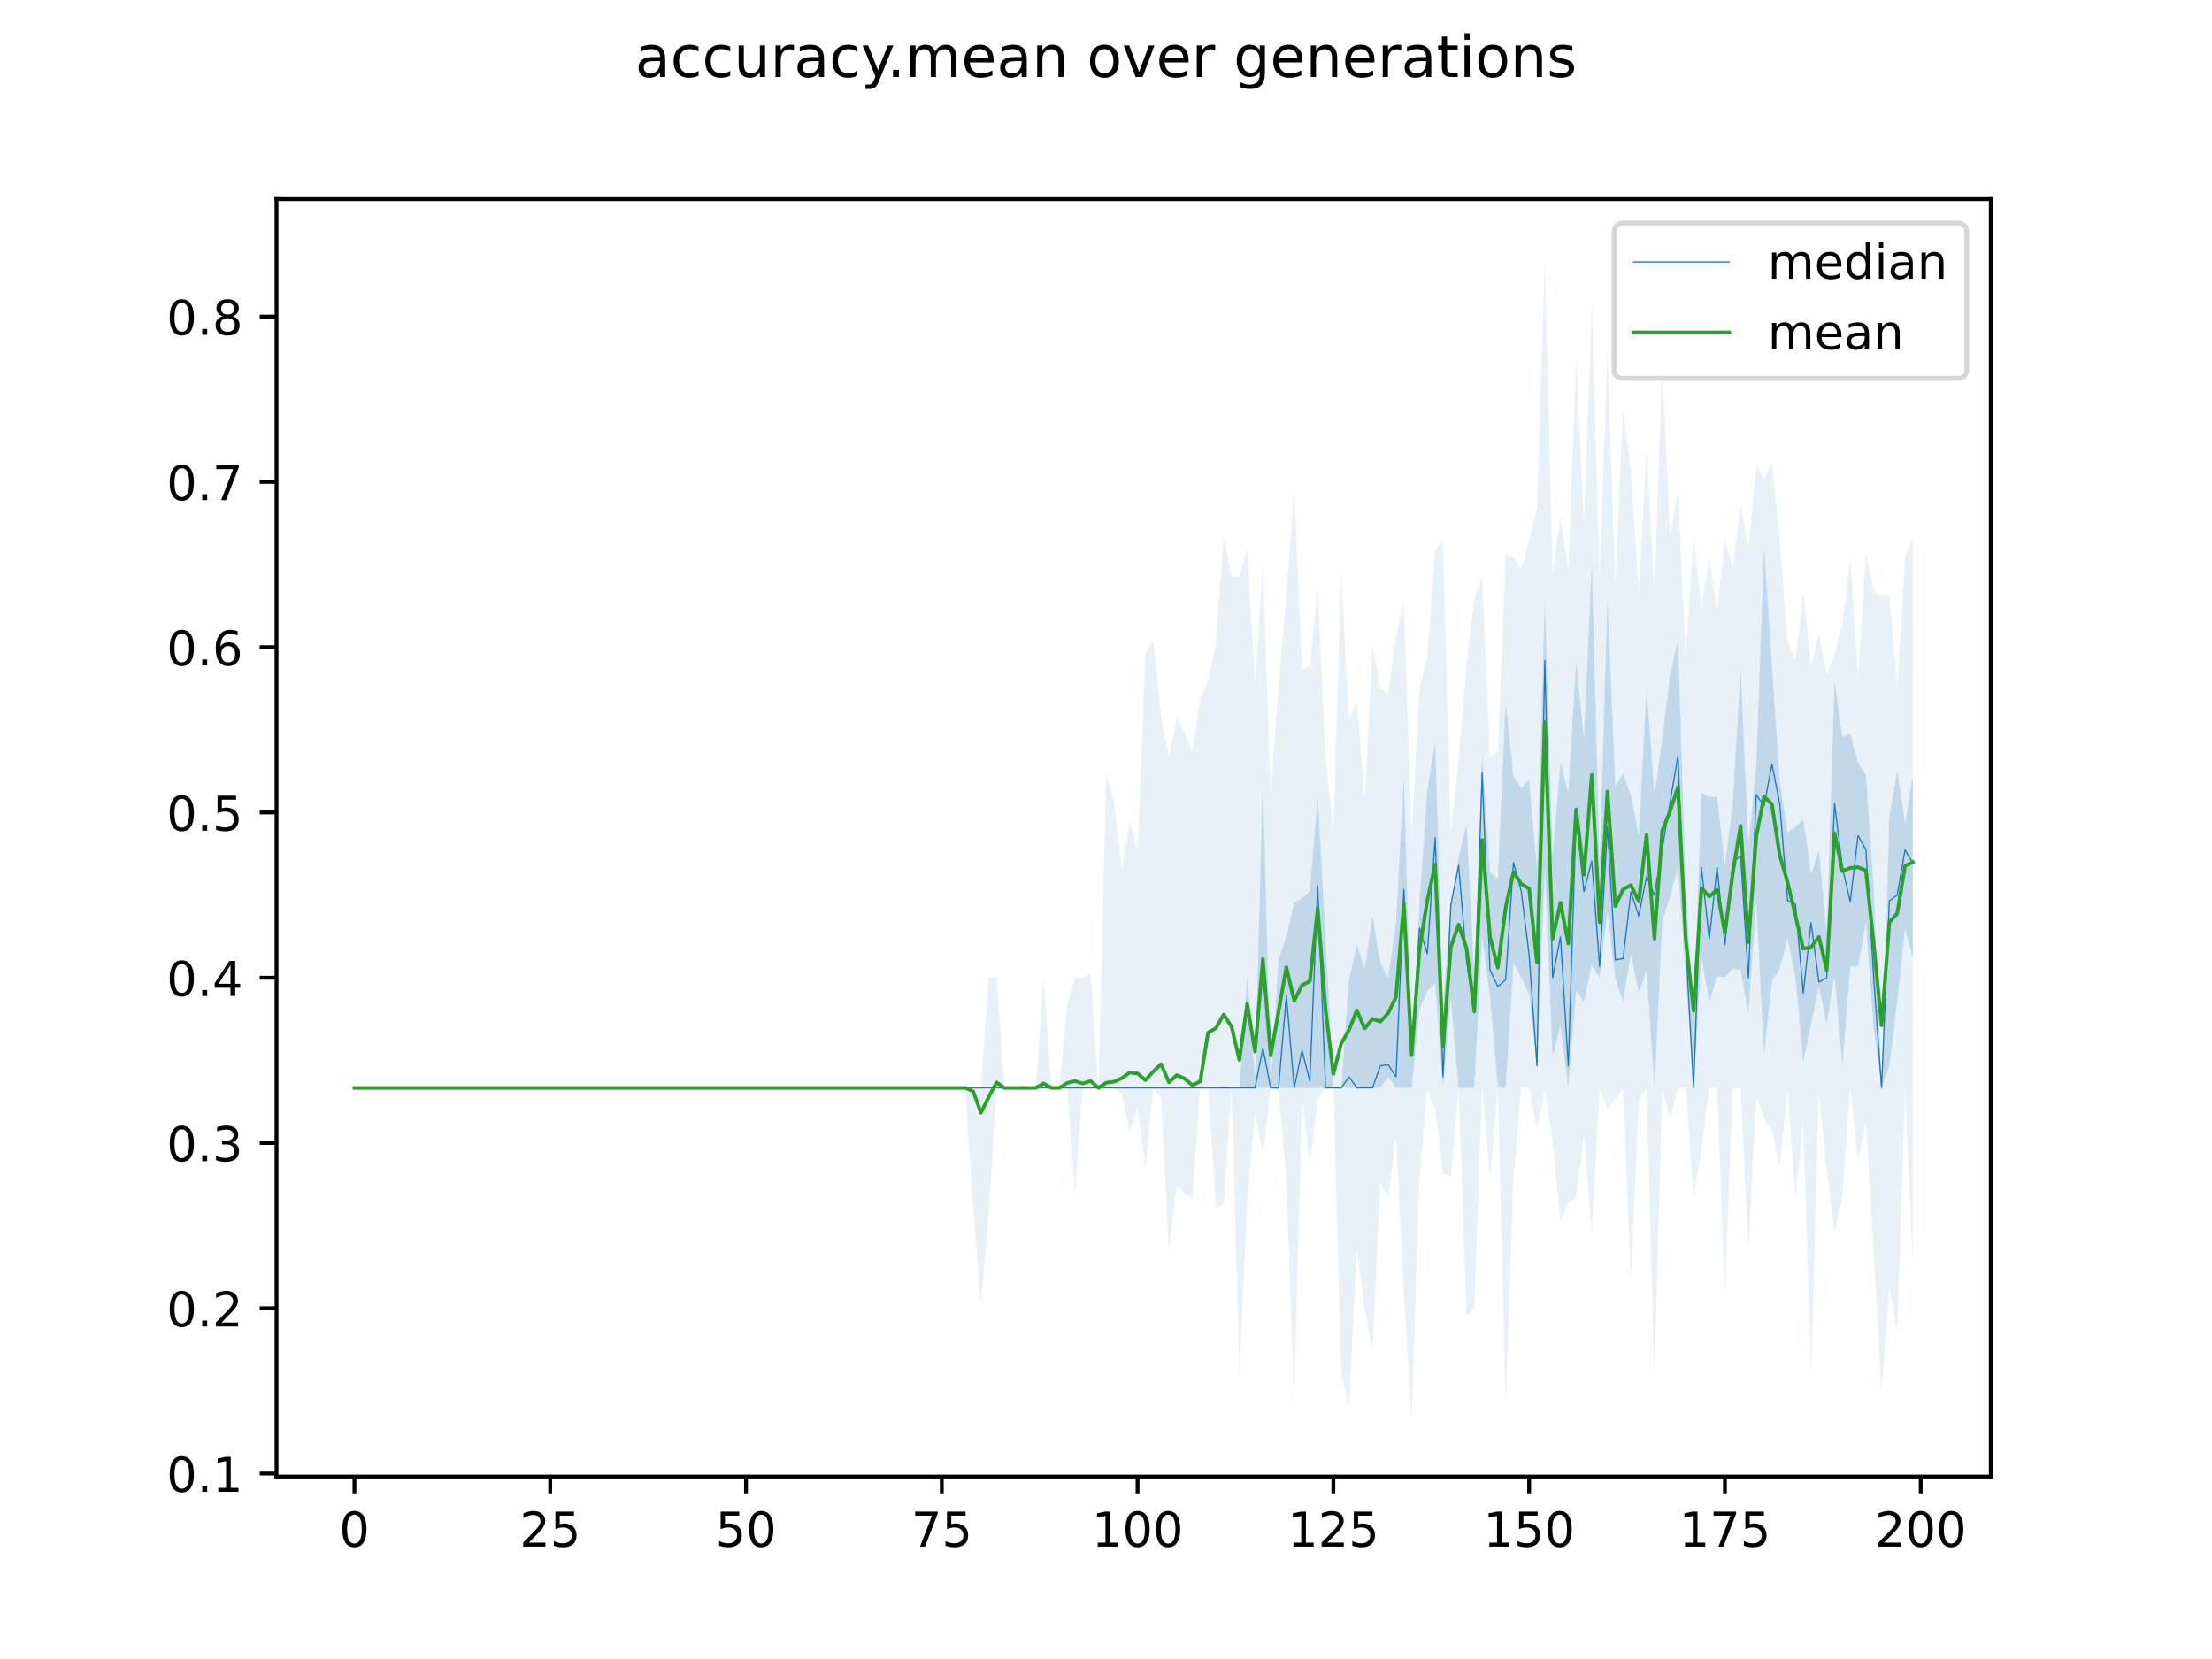 <?xml version="1.0" encoding="utf-8" standalone="no"?>
<!DOCTYPE svg PUBLIC "-//W3C//DTD SVG 1.1//EN"
  "http://www.w3.org/Graphics/SVG/1.1/DTD/svg11.dtd">
<!-- Created with matplotlib (https://matplotlib.org/) -->
<svg height="345.6pt" version="1.1" viewBox="0 0 460.8 345.6" width="460.8pt" xmlns="http://www.w3.org/2000/svg" xmlns:xlink="http://www.w3.org/1999/xlink">
 <defs>
  <style type="text/css">
*{stroke-linecap:butt;stroke-linejoin:round;}
  </style>
 </defs>
 <g id="figure_1">
  <g id="patch_1">
   <path d="M 0 345.6 
L 460.8 345.6 
L 460.8 0 
L 0 0 
z
" style="fill:#ffffff;"/>
  </g>
  <g id="axes_1">
   <g id="patch_2">
    <path d="M 57.6 307.584 
L 414.72 307.584 
L 414.72 41.472 
L 57.6 41.472 
z
" style="fill:#ffffff;"/>
   </g>
   <g id="PolyCollection_1">
    <path clip-path="url(#p4d3d64f08c)" d="M 73.833 226.63 
L 73.833 226.63 
L 75.464 226.63 
L 77.096 226.63 
L 78.727 226.63 
L 80.358 226.63 
L 81.99 226.63 
L 83.621 226.63 
L 85.253 226.63 
L 86.884 226.63 
L 88.516 226.63 
L 90.147 226.63 
L 91.778 226.63 
L 93.41 226.63 
L 95.041 226.63 
L 96.673 226.63 
L 98.304 226.63 
L 99.936 226.63 
L 101.567 226.63 
L 103.198 226.63 
L 104.83 226.63 
L 106.461 226.63 
L 108.093 226.63 
L 109.724 226.63 
L 111.356 226.63 
L 112.987 226.63 
L 114.618 226.63 
L 116.25 226.63 
L 117.881 226.63 
L 119.513 226.63 
L 121.144 226.63 
L 122.776 226.63 
L 124.407 226.63 
L 126.038 226.63 
L 127.67 226.63 
L 129.301 226.63 
L 130.933 226.63 
L 132.564 226.63 
L 134.196 226.63 
L 135.827 226.63 
L 137.458 226.63 
L 139.09 226.63 
L 140.721 226.63 
L 142.353 226.63 
L 143.984 226.63 
L 145.616 226.63 
L 147.247 226.63 
L 148.879 226.63 
L 150.51 226.63 
L 152.141 226.63 
L 153.773 226.63 
L 155.404 226.63 
L 157.036 226.63 
L 158.667 226.63 
L 160.299 226.63 
L 161.93 226.63 
L 163.561 226.63 
L 165.193 226.63 
L 166.824 226.63 
L 168.456 226.63 
L 170.087 226.63 
L 171.719 226.63 
L 173.35 226.63 
L 174.981 226.63 
L 176.613 226.63 
L 178.244 226.63 
L 179.876 226.63 
L 181.507 226.63 
L 183.139 226.63 
L 184.77 226.63 
L 186.401 226.63 
L 188.033 226.63 
L 189.664 226.63 
L 191.296 226.63 
L 192.927 226.63 
L 194.559 226.63 
L 196.19 226.63 
L 197.821 226.63 
L 199.453 226.63 
L 201.084 226.63 
L 202.716 226.63 
L 204.347 226.63 
L 205.979 226.63 
L 207.61 226.63 
L 209.241 226.63 
L 210.873 226.63 
L 212.504 226.63 
L 214.136 226.63 
L 215.767 226.63 
L 217.399 226.63 
L 219.03 226.63 
L 220.661 226.63 
L 222.293 226.63 
L 223.924 226.63 
L 225.556 226.63 
L 227.187 226.63 
L 228.819 226.63 
L 230.45 226.63 
L 232.081 226.63 
L 233.713 226.63 
L 235.344 226.63 
L 236.976 226.63 
L 238.607 226.63 
L 240.239 226.63 
L 241.87 226.63 
L 243.501 226.63 
L 245.133 226.63 
L 246.764 226.63 
L 248.396 226.63 
L 250.027 226.63 
L 251.659 226.63 
L 253.29 226.63 
L 254.921 226.63 
L 256.553 226.63 
L 258.184 226.63 
L 259.816 226.63 
L 261.447 226.63 
L 263.079 226.63 
L 264.71 226.63 
L 266.341 226.63 
L 267.973 226.63 
L 269.604 226.63 
L 271.236 226.63 
L 272.867 226.63 
L 274.499 226.63 
L 276.13 226.63 
L 277.761 226.63 
L 279.393 226.63 
L 281.024 226.63 
L 282.656 226.63 
L 284.287 226.63 
L 285.919 226.63 
L 287.55 226.63 
L 289.181 224.335 
L 290.813 226.63 
L 292.444 226.63 
L 294.076 226.63 
L 295.707 210.219 
L 297.339 206.432 
L 298.97 204.825 
L 300.601 226.63 
L 302.233 207.809 
L 303.864 226.63 
L 305.496 226.63 
L 307.127 226.63 
L 308.759 194.739 
L 310.39 207.809 
L 312.021 226.286 
L 313.653 226.63 
L 315.284 200.608 
L 316.916 203.678 
L 318.547 207.121 
L 320.179 222.04 
L 321.81 180.953 
L 323.441 220.204 
L 325.073 213.547 
L 326.704 226.63 
L 328.336 206.317 
L 329.967 208.727 
L 331.599 200.923 
L 333.23 203.678 
L 334.862 189.906 
L 336.493 203.678 
L 338.124 208.727 
L 339.756 198.535 
L 341.387 206.891 
L 343.019 202.301 
L 344.65 226.63 
L 346.282 191.972 
L 347.913 186.693 
L 349.544 180.725 
L 351.176 203.333 
L 352.807 226.63 
L 354.439 199.317 
L 356.07 208.727 
L 357.702 203.333 
L 359.333 203.678 
L 360.964 201.842 
L 362.596 202.002 
L 364.227 211.023 
L 365.859 187.726 
L 367.49 219.745 
L 369.122 204.252 
L 370.753 201.842 
L 372.384 195.415 
L 374.016 203.448 
L 375.647 221.122 
L 377.279 213.318 
L 378.91 205.514 
L 380.542 213.318 
L 382.173 203.219 
L 383.804 222.04 
L 385.436 201.382 
L 387.067 201.382 
L 388.699 192.201 
L 390.33 214.351 
L 391.962 226.63 
L 393.593 222.04 
L 395.224 208.727 
L 396.856 193.51 
L 398.487 199.639 
L 398.487 161.445 
L 398.487 161.445 
L 396.856 171.544 
L 395.224 160.527 
L 393.593 170.031 
L 391.962 226.63 
L 390.33 184.842 
L 388.699 161.33 
L 387.067 158.92 
L 385.436 152.963 
L 383.804 153.558 
L 382.173 141.821 
L 380.542 194.726 
L 378.91 177.215 
L 377.279 182.102 
L 375.647 170.626 
L 374.016 172.233 
L 372.384 173.38 
L 370.753 162.806 
L 369.122 138.492 
L 367.49 114.163 
L 365.859 159.705 
L 364.227 176.02 
L 362.596 139.296 
L 360.964 167.413 
L 359.333 180.266 
L 357.702 166.036 
L 356.07 166.036 
L 354.439 165.117 
L 352.807 212.055 
L 351.176 184.857 
L 349.544 133.443 
L 347.913 140.558 
L 346.282 154.1 
L 344.65 165.577 
L 343.019 143.083 
L 341.387 174.298 
L 339.756 165.691 
L 338.124 161.216 
L 336.493 163.855 
L 334.862 124.721 
L 333.23 180.701 
L 331.599 117.142 
L 329.967 154.1 
L 328.336 137.856 
L 326.704 165.347 
L 325.073 158.576 
L 323.441 178.489 
L 321.81 124.996 
L 320.179 181.069 
L 318.547 162.363 
L 316.916 164.199 
L 315.284 161.675 
L 313.653 146.182 
L 312.021 183.135 
L 310.39 181.643 
L 308.759 156.969 
L 307.127 203.678 
L 305.496 171.573 
L 303.864 178.687 
L 302.233 188.529 
L 300.601 209.76 
L 298.97 154.559 
L 297.339 164.658 
L 295.707 187.955 
L 294.076 219.745 
L 292.444 161.445 
L 290.813 192.261 
L 289.181 203.678 
L 287.55 200.565 
L 285.919 190.824 
L 284.287 201.727 
L 282.656 196.677 
L 281.024 204.137 
L 279.393 226.63 
L 277.761 226.63 
L 276.13 194.792 
L 274.499 165.921 
L 272.867 185.589 
L 271.236 187.152 
L 269.604 188.07 
L 267.973 195.151 
L 266.341 199.891 
L 264.71 226.63 
L 263.079 161.33 
L 261.447 224.679 
L 259.816 203.219 
L 258.184 226.63 
L 256.553 226.63 
L 254.921 226.171 
L 253.29 226.63 
L 251.659 226.63 
L 250.027 226.63 
L 248.396 226.63 
L 246.764 226.63 
L 245.133 226.63 
L 243.501 226.63 
L 241.87 226.63 
L 240.239 226.63 
L 238.607 226.63 
L 236.976 226.63 
L 235.344 226.63 
L 233.713 226.63 
L 232.081 226.63 
L 230.45 226.63 
L 228.819 226.63 
L 227.187 226.63 
L 225.556 226.63 
L 223.924 226.63 
L 222.293 226.63 
L 220.661 226.63 
L 219.03 226.63 
L 217.399 226.63 
L 215.767 226.63 
L 214.136 226.63 
L 212.504 226.63 
L 210.873 226.63 
L 209.241 226.63 
L 207.61 226.63 
L 205.979 226.63 
L 204.347 226.63 
L 202.716 226.63 
L 201.084 226.63 
L 199.453 226.63 
L 197.821 226.63 
L 196.19 226.63 
L 194.559 226.63 
L 192.927 226.63 
L 191.296 226.63 
L 189.664 226.63 
L 188.033 226.63 
L 186.401 226.63 
L 184.77 226.63 
L 183.139 226.63 
L 181.507 226.63 
L 179.876 226.63 
L 178.244 226.63 
L 176.613 226.63 
L 174.981 226.63 
L 173.35 226.63 
L 171.719 226.63 
L 170.087 226.63 
L 168.456 226.63 
L 166.824 226.63 
L 165.193 226.63 
L 163.561 226.63 
L 161.93 226.63 
L 160.299 226.63 
L 158.667 226.63 
L 157.036 226.63 
L 155.404 226.63 
L 153.773 226.63 
L 152.141 226.63 
L 150.51 226.63 
L 148.879 226.63 
L 147.247 226.63 
L 145.616 226.63 
L 143.984 226.63 
L 142.353 226.63 
L 140.721 226.63 
L 139.09 226.63 
L 137.458 226.63 
L 135.827 226.63 
L 134.196 226.63 
L 132.564 226.63 
L 130.933 226.63 
L 129.301 226.63 
L 127.67 226.63 
L 126.038 226.63 
L 124.407 226.63 
L 122.776 226.63 
L 121.144 226.63 
L 119.513 226.63 
L 117.881 226.63 
L 116.25 226.63 
L 114.618 226.63 
L 112.987 226.63 
L 111.356 226.63 
L 109.724 226.63 
L 108.093 226.63 
L 106.461 226.63 
L 104.83 226.63 
L 103.198 226.63 
L 101.567 226.63 
L 99.936 226.63 
L 98.304 226.63 
L 96.673 226.63 
L 95.041 226.63 
L 93.41 226.63 
L 91.778 226.63 
L 90.147 226.63 
L 88.516 226.63 
L 86.884 226.63 
L 85.253 226.63 
L 83.621 226.63 
L 81.99 226.63 
L 80.358 226.63 
L 78.727 226.63 
L 77.096 226.63 
L 75.464 226.63 
L 73.833 226.63 
z
" style="fill:#1f77b4;fill-opacity:0.2;"/>
   </g>
   <g id="PolyCollection_2">
    <path clip-path="url(#p4d3d64f08c)" d="M 73.833 226.63 
L 73.833 226.63 
L 75.464 226.63 
L 77.096 226.63 
L 78.727 226.63 
L 80.358 226.63 
L 81.99 226.63 
L 83.621 226.63 
L 85.253 226.63 
L 86.884 226.63 
L 88.516 226.63 
L 90.147 226.63 
L 91.778 226.63 
L 93.41 226.63 
L 95.041 226.63 
L 96.673 226.63 
L 98.304 226.63 
L 99.936 226.63 
L 101.567 226.63 
L 103.198 226.63 
L 104.83 226.63 
L 106.461 226.63 
L 108.093 226.63 
L 109.724 226.63 
L 111.356 226.63 
L 112.987 226.63 
L 114.618 226.63 
L 116.25 226.63 
L 117.881 226.63 
L 119.513 226.63 
L 121.144 226.63 
L 122.776 226.63 
L 124.407 226.63 
L 126.038 226.63 
L 127.67 226.63 
L 129.301 226.63 
L 130.933 226.63 
L 132.564 226.63 
L 134.196 226.63 
L 135.827 226.63 
L 137.458 226.63 
L 139.09 226.63 
L 140.721 226.63 
L 142.353 226.63 
L 143.984 226.63 
L 145.616 226.63 
L 147.247 226.63 
L 148.879 226.63 
L 150.51 226.63 
L 152.141 226.63 
L 153.773 226.63 
L 155.404 226.63 
L 157.036 226.63 
L 158.667 226.63 
L 160.299 226.63 
L 161.93 226.63 
L 163.561 226.63 
L 165.193 226.63 
L 166.824 226.63 
L 168.456 226.63 
L 170.087 226.63 
L 171.719 226.63 
L 173.35 226.63 
L 174.981 226.63 
L 176.613 226.63 
L 178.244 226.63 
L 179.876 226.63 
L 181.507 226.63 
L 183.139 226.63 
L 184.77 226.63 
L 186.401 226.63 
L 188.033 226.63 
L 189.664 226.63 
L 191.296 226.63 
L 192.927 226.63 
L 194.559 226.63 
L 196.19 226.63 
L 197.821 226.63 
L 199.453 226.63 
L 201.084 226.63 
L 202.716 252.062 
L 204.347 271.617 
L 205.979 252.713 
L 207.61 226.63 
L 209.241 226.63 
L 210.873 226.63 
L 212.504 226.63 
L 214.136 226.63 
L 215.767 226.63 
L 217.399 226.63 
L 219.03 226.63 
L 220.661 226.63 
L 222.293 226.63 
L 223.924 248.665 
L 225.556 226.63 
L 227.187 226.63 
L 228.819 226.63 
L 230.45 226.63 
L 232.081 226.63 
L 233.713 228.007 
L 235.344 235.811 
L 236.976 230.762 
L 238.607 243.156 
L 240.239 226.63 
L 241.87 228.926 
L 243.501 260.6 
L 245.133 246.829 
L 246.764 248.665 
L 248.396 249.583 
L 250.027 226.759 
L 251.659 226.63 
L 253.29 251.419 
L 254.921 250.96 
L 256.553 226.63 
L 258.184 286.766 
L 259.816 250.042 
L 261.447 231.68 
L 263.079 240.402 
L 264.71 226.63 
L 266.341 227.25 
L 267.973 245.451 
L 269.604 293.193 
L 271.236 228.985 
L 272.867 242.697 
L 274.499 228.962 
L 276.13 226.63 
L 277.761 226.63 
L 279.393 286.307 
L 281.024 293.193 
L 282.656 260.141 
L 284.287 272.535 
L 285.919 281.257 
L 287.55 246.37 
L 289.181 249.583 
L 290.813 236.729 
L 292.444 269.781 
L 294.076 295.488 
L 295.707 245.451 
L 297.339 226.63 
L 298.97 231.221 
L 300.601 244.533 
L 302.233 244.992 
L 303.864 226.63 
L 305.496 273.913 
L 307.127 272.535 
L 308.759 226.63 
L 310.39 245.91 
L 312.021 226.63 
L 313.653 292.275 
L 315.284 245.91 
L 316.916 226.63 
L 318.547 226.63 
L 320.179 235.352 
L 321.81 226.63 
L 323.441 237.648 
L 325.073 254.632 
L 326.704 250.501 
L 328.336 249.583 
L 329.967 236.27 
L 331.599 256.928 
L 333.23 226.63 
L 334.862 231.221 
L 336.493 228.926 
L 338.124 226.63 
L 339.756 266.568 
L 341.387 229.385 
L 343.019 226.63 
L 344.65 287.684 
L 346.282 226.63 
L 347.913 233.057 
L 349.544 226.63 
L 351.176 226.63 
L 352.807 249.583 
L 354.439 239.484 
L 356.07 226.63 
L 357.702 226.63 
L 359.333 269.781 
L 360.964 226.63 
L 362.596 226.63 
L 364.227 260.6 
L 365.859 228.467 
L 367.49 233.057 
L 369.122 235.352 
L 370.753 243.156 
L 372.384 226.63 
L 374.016 249.583 
L 375.647 233.975 
L 377.279 286.307 
L 378.91 227.548 
L 380.542 244.074 
L 382.173 256.928 
L 383.804 249.583 
L 385.436 226.63 
L 387.067 241.779 
L 388.699 233.516 
L 390.33 261.059 
L 391.962 289.979 
L 393.593 267.945 
L 395.224 277.585 
L 396.856 226.63 
L 398.487 263.813 
L 398.487 111.868 
L 398.487 111.868 
L 396.856 115.999 
L 395.224 143.013 
L 393.593 123.803 
L 391.962 124.262 
L 390.33 123.344 
L 388.699 115.081 
L 387.067 140.898 
L 385.436 116.458 
L 383.804 129.771 
L 382.173 136.197 
L 380.542 140.714 
L 378.91 132.066 
L 377.279 138.894 
L 375.647 123.344 
L 374.016 137.495 
L 372.384 133.727 
L 370.753 112.786 
L 369.122 96.26 
L 367.49 99.932 
L 365.859 96.719 
L 364.227 114.163 
L 362.596 104.982 
L 360.964 118.294 
L 359.333 112.327 
L 357.702 127.475 
L 356.07 115.999 
L 354.439 126.557 
L 352.807 111.868 
L 351.176 136.585 
L 349.544 102.227 
L 347.913 111.868 
L 346.282 75.602 
L 344.65 122.819 
L 343.019 93.505 
L 341.387 123.238 
L 339.756 97.889 
L 338.124 85.243 
L 336.493 121.967 
L 334.862 72.848 
L 333.23 120.371 
L 331.599 63.208 
L 329.967 109.113 
L 328.336 74.225 
L 326.704 118.799 
L 325.073 107.736 
L 323.441 119.54 
L 321.81 53.568 
L 320.179 105.9 
L 318.547 112.327 
L 316.916 118.622 
L 315.284 115.999 
L 313.653 115.54 
L 312.021 156.51 
L 310.39 157.773 
L 308.759 120.13 
L 307.127 124.721 
L 305.496 138.492 
L 303.864 157.773 
L 302.233 173.38 
L 300.601 112.786 
L 298.97 114.622 
L 297.339 136.656 
L 295.707 143.542 
L 294.076 173.839 
L 292.444 125.639 
L 290.813 132.525 
L 289.181 144.285 
L 287.55 143.565 
L 285.919 134.361 
L 284.287 166.495 
L 282.656 145.837 
L 281.024 149.969 
L 279.393 119.671 
L 277.761 173.059 
L 276.13 157.773 
L 274.499 121.967 
L 272.867 138.779 
L 271.236 139.391 
L 269.604 101.309 
L 267.973 124.262 
L 266.341 142.142 
L 264.71 166.036 
L 263.079 117.376 
L 261.447 142.624 
L 259.816 114.163 
L 258.184 120.13 
L 256.553 120.13 
L 254.921 111.868 
L 253.29 133.902 
L 251.659 142.027 
L 250.027 145.378 
L 248.396 156.855 
L 246.764 152.723 
L 245.133 149.51 
L 243.501 157.773 
L 241.87 149.051 
L 240.239 133.443 
L 238.607 136.197 
L 236.976 177.512 
L 235.344 171.085 
L 233.713 181.184 
L 232.081 166.954 
L 230.45 160.986 
L 228.819 226.63 
L 227.187 202.76 
L 225.556 203.678 
L 223.924 203.678 
L 222.293 209.645 
L 220.661 226.63 
L 219.03 226.63 
L 217.399 203.678 
L 215.767 226.63 
L 214.136 226.63 
L 212.504 226.171 
L 210.873 226.63 
L 209.241 226.63 
L 207.61 203.678 
L 205.979 203.678 
L 204.347 226.63 
L 202.716 226.63 
L 201.084 226.63 
L 199.453 226.63 
L 197.821 226.63 
L 196.19 226.63 
L 194.559 226.63 
L 192.927 226.63 
L 191.296 226.63 
L 189.664 226.63 
L 188.033 226.63 
L 186.401 226.63 
L 184.77 226.63 
L 183.139 226.63 
L 181.507 226.63 
L 179.876 226.63 
L 178.244 226.63 
L 176.613 226.63 
L 174.981 226.63 
L 173.35 226.63 
L 171.719 226.63 
L 170.087 226.63 
L 168.456 226.63 
L 166.824 226.63 
L 165.193 226.63 
L 163.561 226.63 
L 161.93 226.63 
L 160.299 226.63 
L 158.667 226.63 
L 157.036 226.63 
L 155.404 226.63 
L 153.773 226.63 
L 152.141 226.63 
L 150.51 226.63 
L 148.879 226.63 
L 147.247 226.63 
L 145.616 226.63 
L 143.984 226.63 
L 142.353 226.63 
L 140.721 226.63 
L 139.09 226.63 
L 137.458 226.63 
L 135.827 226.63 
L 134.196 226.63 
L 132.564 226.63 
L 130.933 226.63 
L 129.301 226.63 
L 127.67 226.63 
L 126.038 226.63 
L 124.407 226.63 
L 122.776 226.63 
L 121.144 226.63 
L 119.513 226.63 
L 117.881 226.63 
L 116.25 226.63 
L 114.618 226.63 
L 112.987 226.63 
L 111.356 226.63 
L 109.724 226.63 
L 108.093 226.63 
L 106.461 226.63 
L 104.83 226.63 
L 103.198 226.63 
L 101.567 226.63 
L 99.936 226.63 
L 98.304 226.63 
L 96.673 226.63 
L 95.041 226.63 
L 93.41 226.63 
L 91.778 226.63 
L 90.147 226.63 
L 88.516 226.63 
L 86.884 226.63 
L 85.253 226.63 
L 83.621 226.63 
L 81.99 226.63 
L 80.358 226.63 
L 78.727 226.63 
L 77.096 226.63 
L 75.464 226.63 
L 73.833 226.63 
z
" style="fill:#1f77b4;fill-opacity:0.1;"/>
   </g>
   <g id="matplotlib.axis_1">
    <g id="xtick_1">
     <g id="line2d_1">
      <defs>
       <path d="M 0 0 
L 0 3.5 
" id="mebfd944cd6" style="stroke:#000000;stroke-width:0.8;"/>
      </defs>
      <g>
       <use style="stroke:#000000;stroke-width:0.8;" x="73.833" xlink:href="#mebfd944cd6" y="307.584"/>
      </g>
     </g>
     <g id="text_1">
      <!-- 0 -->
      <defs>
       <path d="M 31.781 66.406 
Q 24.172 66.406 20.328 58.906 
Q 16.5 51.422 16.5 36.375 
Q 16.5 21.391 20.328 13.891 
Q 24.172 6.391 31.781 6.391 
Q 39.453 6.391 43.281 13.891 
Q 47.125 21.391 47.125 36.375 
Q 47.125 51.422 43.281 58.906 
Q 39.453 66.406 31.781 66.406 
z
M 31.781 74.219 
Q 44.047 74.219 50.516 64.516 
Q 56.984 54.828 56.984 36.375 
Q 56.984 17.969 50.516 8.266 
Q 44.047 -1.422 31.781 -1.422 
Q 19.531 -1.422 13.062 8.266 
Q 6.594 17.969 6.594 36.375 
Q 6.594 54.828 13.062 64.516 
Q 19.531 74.219 31.781 74.219 
z
" id="DejaVuSans-48"/>
      </defs>
      <g transform="translate(70.651 322.182)scale(0.1 -0.1)">
       <use xlink:href="#DejaVuSans-48"/>
      </g>
     </g>
    </g>
    <g id="xtick_2">
     <g id="line2d_2">
      <g>
       <use style="stroke:#000000;stroke-width:0.8;" x="114.618" xlink:href="#mebfd944cd6" y="307.584"/>
      </g>
     </g>
     <g id="text_2">
      <!-- 25 -->
      <defs>
       <path d="M 19.188 8.297 
L 53.609 8.297 
L 53.609 0 
L 7.328 0 
L 7.328 8.297 
Q 12.938 14.109 22.625 23.891 
Q 32.328 33.688 34.812 36.531 
Q 39.547 41.844 41.422 45.531 
Q 43.312 49.219 43.312 52.781 
Q 43.312 58.594 39.234 62.25 
Q 35.156 65.922 28.609 65.922 
Q 23.969 65.922 18.812 64.312 
Q 13.672 62.703 7.812 59.422 
L 7.812 69.391 
Q 13.766 71.781 18.938 73 
Q 24.125 74.219 28.422 74.219 
Q 39.75 74.219 46.484 68.547 
Q 53.219 62.891 53.219 53.422 
Q 53.219 48.922 51.531 44.891 
Q 49.859 40.875 45.406 35.406 
Q 44.188 33.984 37.641 27.219 
Q 31.109 20.453 19.188 8.297 
z
" id="DejaVuSans-50"/>
       <path d="M 10.797 72.906 
L 49.516 72.906 
L 49.516 64.594 
L 19.828 64.594 
L 19.828 46.734 
Q 21.969 47.469 24.109 47.828 
Q 26.266 48.188 28.422 48.188 
Q 40.625 48.188 47.75 41.5 
Q 54.891 34.812 54.891 23.391 
Q 54.891 11.625 47.562 5.094 
Q 40.234 -1.422 26.906 -1.422 
Q 22.312 -1.422 17.547 -0.641 
Q 12.797 0.141 7.719 1.703 
L 7.719 11.625 
Q 12.109 9.234 16.797 8.062 
Q 21.484 6.891 26.703 6.891 
Q 35.156 6.891 40.078 11.328 
Q 45.016 15.766 45.016 23.391 
Q 45.016 31 40.078 35.438 
Q 35.156 39.891 26.703 39.891 
Q 22.75 39.891 18.812 39.016 
Q 14.891 38.141 10.797 36.281 
z
" id="DejaVuSans-53"/>
      </defs>
      <g transform="translate(108.256 322.182)scale(0.1 -0.1)">
       <use xlink:href="#DejaVuSans-50"/>
       <use x="63.623" xlink:href="#DejaVuSans-53"/>
      </g>
     </g>
    </g>
    <g id="xtick_3">
     <g id="line2d_3">
      <g>
       <use style="stroke:#000000;stroke-width:0.8;" x="155.404" xlink:href="#mebfd944cd6" y="307.584"/>
      </g>
     </g>
     <g id="text_3">
      <!-- 50 -->
      <g transform="translate(149.042 322.182)scale(0.1 -0.1)">
       <use xlink:href="#DejaVuSans-53"/>
       <use x="63.623" xlink:href="#DejaVuSans-48"/>
      </g>
     </g>
    </g>
    <g id="xtick_4">
     <g id="line2d_4">
      <g>
       <use style="stroke:#000000;stroke-width:0.8;" x="196.19" xlink:href="#mebfd944cd6" y="307.584"/>
      </g>
     </g>
     <g id="text_4">
      <!-- 75 -->
      <defs>
       <path d="M 8.203 72.906 
L 55.078 72.906 
L 55.078 68.703 
L 28.609 0 
L 18.312 0 
L 43.219 64.594 
L 8.203 64.594 
z
" id="DejaVuSans-55"/>
      </defs>
      <g transform="translate(189.827 322.182)scale(0.1 -0.1)">
       <use xlink:href="#DejaVuSans-55"/>
       <use x="63.623" xlink:href="#DejaVuSans-53"/>
      </g>
     </g>
    </g>
    <g id="xtick_5">
     <g id="line2d_5">
      <g>
       <use style="stroke:#000000;stroke-width:0.8;" x="236.976" xlink:href="#mebfd944cd6" y="307.584"/>
      </g>
     </g>
     <g id="text_5">
      <!-- 100 -->
      <defs>
       <path d="M 12.406 8.297 
L 28.516 8.297 
L 28.516 63.922 
L 10.984 60.406 
L 10.984 69.391 
L 28.422 72.906 
L 38.281 72.906 
L 38.281 8.297 
L 54.391 8.297 
L 54.391 0 
L 12.406 0 
z
" id="DejaVuSans-49"/>
      </defs>
      <g transform="translate(227.432 322.182)scale(0.1 -0.1)">
       <use xlink:href="#DejaVuSans-49"/>
       <use x="63.623" xlink:href="#DejaVuSans-48"/>
       <use x="127.246" xlink:href="#DejaVuSans-48"/>
      </g>
     </g>
    </g>
    <g id="xtick_6">
     <g id="line2d_6">
      <g>
       <use style="stroke:#000000;stroke-width:0.8;" x="277.761" xlink:href="#mebfd944cd6" y="307.584"/>
      </g>
     </g>
     <g id="text_6">
      <!-- 125 -->
      <g transform="translate(268.218 322.182)scale(0.1 -0.1)">
       <use xlink:href="#DejaVuSans-49"/>
       <use x="63.623" xlink:href="#DejaVuSans-50"/>
       <use x="127.246" xlink:href="#DejaVuSans-53"/>
      </g>
     </g>
    </g>
    <g id="xtick_7">
     <g id="line2d_7">
      <g>
       <use style="stroke:#000000;stroke-width:0.8;" x="318.547" xlink:href="#mebfd944cd6" y="307.584"/>
      </g>
     </g>
     <g id="text_7">
      <!-- 150 -->
      <g transform="translate(309.003 322.182)scale(0.1 -0.1)">
       <use xlink:href="#DejaVuSans-49"/>
       <use x="63.623" xlink:href="#DejaVuSans-53"/>
       <use x="127.246" xlink:href="#DejaVuSans-48"/>
      </g>
     </g>
    </g>
    <g id="xtick_8">
     <g id="line2d_8">
      <g>
       <use style="stroke:#000000;stroke-width:0.8;" x="359.333" xlink:href="#mebfd944cd6" y="307.584"/>
      </g>
     </g>
     <g id="text_8">
      <!-- 175 -->
      <g transform="translate(349.789 322.182)scale(0.1 -0.1)">
       <use xlink:href="#DejaVuSans-49"/>
       <use x="63.623" xlink:href="#DejaVuSans-55"/>
       <use x="127.246" xlink:href="#DejaVuSans-53"/>
      </g>
     </g>
    </g>
    <g id="xtick_9">
     <g id="line2d_9">
      <g>
       <use style="stroke:#000000;stroke-width:0.8;" x="400.119" xlink:href="#mebfd944cd6" y="307.584"/>
      </g>
     </g>
     <g id="text_9">
      <!-- 200 -->
      <g transform="translate(390.575 322.182)scale(0.1 -0.1)">
       <use xlink:href="#DejaVuSans-50"/>
       <use x="63.623" xlink:href="#DejaVuSans-48"/>
       <use x="127.246" xlink:href="#DejaVuSans-48"/>
      </g>
     </g>
    </g>
   </g>
   <g id="matplotlib.axis_2">
    <g id="ytick_1">
     <g id="line2d_10">
      <defs>
       <path d="M 0 0 
L -3.5 0 
" id="m713ebb1c20" style="stroke:#000000;stroke-width:0.8;"/>
      </defs>
      <g>
       <use style="stroke:#000000;stroke-width:0.8;" x="57.6" xlink:href="#m713ebb1c20" y="306.964"/>
      </g>
     </g>
     <g id="text_10">
      <!-- 0.1 -->
      <defs>
       <path d="M 10.688 12.406 
L 21 12.406 
L 21 0 
L 10.688 0 
z
" id="DejaVuSans-46"/>
      </defs>
      <g transform="translate(34.697 310.764)scale(0.1 -0.1)">
       <use xlink:href="#DejaVuSans-48"/>
       <use x="63.623" xlink:href="#DejaVuSans-46"/>
       <use x="95.41" xlink:href="#DejaVuSans-49"/>
      </g>
     </g>
    </g>
    <g id="ytick_2">
     <g id="line2d_11">
      <g>
       <use style="stroke:#000000;stroke-width:0.8;" x="57.6" xlink:href="#m713ebb1c20" y="272.535"/>
      </g>
     </g>
     <g id="text_11">
      <!-- 0.2 -->
      <g transform="translate(34.697 276.335)scale(0.1 -0.1)">
       <use xlink:href="#DejaVuSans-48"/>
       <use x="63.623" xlink:href="#DejaVuSans-46"/>
       <use x="95.41" xlink:href="#DejaVuSans-50"/>
      </g>
     </g>
    </g>
    <g id="ytick_3">
     <g id="line2d_12">
      <g>
       <use style="stroke:#000000;stroke-width:0.8;" x="57.6" xlink:href="#m713ebb1c20" y="238.107"/>
      </g>
     </g>
     <g id="text_12">
      <!-- 0.3 -->
      <defs>
       <path d="M 40.578 39.312 
Q 47.656 37.797 51.625 33 
Q 55.609 28.219 55.609 21.188 
Q 55.609 10.406 48.188 4.484 
Q 40.766 -1.422 27.094 -1.422 
Q 22.516 -1.422 17.656 -0.516 
Q 12.797 0.391 7.625 2.203 
L 7.625 11.719 
Q 11.719 9.328 16.594 8.109 
Q 21.484 6.891 26.812 6.891 
Q 36.078 6.891 40.938 10.547 
Q 45.797 14.203 45.797 21.188 
Q 45.797 27.641 41.281 31.266 
Q 36.766 34.906 28.719 34.906 
L 20.219 34.906 
L 20.219 43.016 
L 29.109 43.016 
Q 36.375 43.016 40.234 45.922 
Q 44.094 48.828 44.094 54.297 
Q 44.094 59.906 40.109 62.906 
Q 36.141 65.922 28.719 65.922 
Q 24.656 65.922 20.016 65.031 
Q 15.375 64.156 9.812 62.312 
L 9.812 71.094 
Q 15.438 72.656 20.344 73.438 
Q 25.25 74.219 29.594 74.219 
Q 40.828 74.219 47.359 69.109 
Q 53.906 64.016 53.906 55.328 
Q 53.906 49.266 50.438 45.094 
Q 46.969 40.922 40.578 39.312 
z
" id="DejaVuSans-51"/>
      </defs>
      <g transform="translate(34.697 241.906)scale(0.1 -0.1)">
       <use xlink:href="#DejaVuSans-48"/>
       <use x="63.623" xlink:href="#DejaVuSans-46"/>
       <use x="95.41" xlink:href="#DejaVuSans-51"/>
      </g>
     </g>
    </g>
    <g id="ytick_4">
     <g id="line2d_13">
      <g>
       <use style="stroke:#000000;stroke-width:0.8;" x="57.6" xlink:href="#m713ebb1c20" y="203.678"/>
      </g>
     </g>
     <g id="text_13">
      <!-- 0.4 -->
      <defs>
       <path d="M 37.797 64.312 
L 12.891 25.391 
L 37.797 25.391 
z
M 35.203 72.906 
L 47.609 72.906 
L 47.609 25.391 
L 58.016 25.391 
L 58.016 17.188 
L 47.609 17.188 
L 47.609 0 
L 37.797 0 
L 37.797 17.188 
L 4.891 17.188 
L 4.891 26.703 
z
" id="DejaVuSans-52"/>
      </defs>
      <g transform="translate(34.697 207.477)scale(0.1 -0.1)">
       <use xlink:href="#DejaVuSans-48"/>
       <use x="63.623" xlink:href="#DejaVuSans-46"/>
       <use x="95.41" xlink:href="#DejaVuSans-52"/>
      </g>
     </g>
    </g>
    <g id="ytick_5">
     <g id="line2d_14">
      <g>
       <use style="stroke:#000000;stroke-width:0.8;" x="57.6" xlink:href="#m713ebb1c20" y="169.249"/>
      </g>
     </g>
     <g id="text_14">
      <!-- 0.5 -->
      <g transform="translate(34.697 173.048)scale(0.1 -0.1)">
       <use xlink:href="#DejaVuSans-48"/>
       <use x="63.623" xlink:href="#DejaVuSans-46"/>
       <use x="95.41" xlink:href="#DejaVuSans-53"/>
      </g>
     </g>
    </g>
    <g id="ytick_6">
     <g id="line2d_15">
      <g>
       <use style="stroke:#000000;stroke-width:0.8;" x="57.6" xlink:href="#m713ebb1c20" y="134.82"/>
      </g>
     </g>
     <g id="text_15">
      <!-- 0.6 -->
      <defs>
       <path d="M 33.016 40.375 
Q 26.375 40.375 22.484 35.828 
Q 18.609 31.297 18.609 23.391 
Q 18.609 15.531 22.484 10.953 
Q 26.375 6.391 33.016 6.391 
Q 39.656 6.391 43.531 10.953 
Q 47.406 15.531 47.406 23.391 
Q 47.406 31.297 43.531 35.828 
Q 39.656 40.375 33.016 40.375 
z
M 52.594 71.297 
L 52.594 62.312 
Q 48.875 64.062 45.094 64.984 
Q 41.312 65.922 37.594 65.922 
Q 27.828 65.922 22.672 59.328 
Q 17.531 52.734 16.797 39.406 
Q 19.672 43.656 24.016 45.922 
Q 28.375 48.188 33.594 48.188 
Q 44.578 48.188 50.953 41.516 
Q 57.328 34.859 57.328 23.391 
Q 57.328 12.156 50.688 5.359 
Q 44.047 -1.422 33.016 -1.422 
Q 20.359 -1.422 13.672 8.266 
Q 6.984 17.969 6.984 36.375 
Q 6.984 53.656 15.188 63.938 
Q 23.391 74.219 37.203 74.219 
Q 40.922 74.219 44.703 73.484 
Q 48.484 72.75 52.594 71.297 
z
" id="DejaVuSans-54"/>
      </defs>
      <g transform="translate(34.697 138.619)scale(0.1 -0.1)">
       <use xlink:href="#DejaVuSans-48"/>
       <use x="63.623" xlink:href="#DejaVuSans-46"/>
       <use x="95.41" xlink:href="#DejaVuSans-54"/>
      </g>
     </g>
    </g>
    <g id="ytick_7">
     <g id="line2d_16">
      <g>
       <use style="stroke:#000000;stroke-width:0.8;" x="57.6" xlink:href="#m713ebb1c20" y="100.391"/>
      </g>
     </g>
     <g id="text_16">
      <!-- 0.7 -->
      <g transform="translate(34.697 104.19)scale(0.1 -0.1)">
       <use xlink:href="#DejaVuSans-48"/>
       <use x="63.623" xlink:href="#DejaVuSans-46"/>
       <use x="95.41" xlink:href="#DejaVuSans-55"/>
      </g>
     </g>
    </g>
    <g id="ytick_8">
     <g id="line2d_17">
      <g>
       <use style="stroke:#000000;stroke-width:0.8;" x="57.6" xlink:href="#m713ebb1c20" y="65.962"/>
      </g>
     </g>
     <g id="text_17">
      <!-- 0.8 -->
      <defs>
       <path d="M 31.781 34.625 
Q 24.75 34.625 20.719 30.859 
Q 16.703 27.094 16.703 20.516 
Q 16.703 13.922 20.719 10.156 
Q 24.75 6.391 31.781 6.391 
Q 38.812 6.391 42.859 10.172 
Q 46.922 13.969 46.922 20.516 
Q 46.922 27.094 42.891 30.859 
Q 38.875 34.625 31.781 34.625 
z
M 21.922 38.812 
Q 15.578 40.375 12.031 44.719 
Q 8.5 49.078 8.5 55.328 
Q 8.5 64.062 14.719 69.141 
Q 20.953 74.219 31.781 74.219 
Q 42.672 74.219 48.875 69.141 
Q 55.078 64.062 55.078 55.328 
Q 55.078 49.078 51.531 44.719 
Q 48 40.375 41.703 38.812 
Q 48.828 37.156 52.797 32.312 
Q 56.781 27.484 56.781 20.516 
Q 56.781 9.906 50.312 4.234 
Q 43.844 -1.422 31.781 -1.422 
Q 19.734 -1.422 13.25 4.234 
Q 6.781 9.906 6.781 20.516 
Q 6.781 27.484 10.781 32.312 
Q 14.797 37.156 21.922 38.812 
z
M 18.312 54.391 
Q 18.312 48.734 21.844 45.562 
Q 25.391 42.391 31.781 42.391 
Q 38.141 42.391 41.719 45.562 
Q 45.312 48.734 45.312 54.391 
Q 45.312 60.062 41.719 63.234 
Q 38.141 66.406 31.781 66.406 
Q 25.391 66.406 21.844 63.234 
Q 18.312 60.062 18.312 54.391 
z
" id="DejaVuSans-56"/>
      </defs>
      <g transform="translate(34.697 69.762)scale(0.1 -0.1)">
       <use xlink:href="#DejaVuSans-48"/>
       <use x="63.623" xlink:href="#DejaVuSans-46"/>
       <use x="95.41" xlink:href="#DejaVuSans-56"/>
      </g>
     </g>
    </g>
   </g>
   <g id="line2d_18">
    <path clip-path="url(#p4d3d64f08c)" d="M 73.833 226.63 
L 261.447 226.63 
L 263.079 218.367 
L 264.71 226.63 
L 266.341 226.63 
L 267.973 207.35 
L 269.604 226.63 
L 271.236 218.826 
L 272.867 225.253 
L 274.499 184.604 
L 276.13 226.63 
L 279.393 226.63 
L 281.024 224.335 
L 282.656 226.63 
L 285.919 226.63 
L 287.55 222.04 
L 289.181 221.81 
L 290.813 224.335 
L 292.444 185.316 
L 294.076 219.745 
L 295.707 193.349 
L 297.339 198.698 
L 298.97 174.506 
L 300.601 224.335 
L 302.233 188.529 
L 303.864 180.266 
L 305.496 200.005 
L 307.127 211.023 
L 308.759 160.986 
L 310.39 202.071 
L 312.021 205.514 
L 313.653 204.137 
L 315.284 179.666 
L 316.916 185.775 
L 318.547 198.969 
L 320.179 222.04 
L 321.81 137.574 
L 323.441 203.678 
L 325.073 195.154 
L 326.704 222.04 
L 328.336 170.167 
L 329.967 185.775 
L 331.599 179.339 
L 333.23 201.382 
L 334.862 172.233 
L 336.493 199.97 
L 338.124 199.684 
L 339.756 185.775 
L 341.387 190.824 
L 343.019 182.561 
L 344.65 186.452 
L 349.544 157.481 
L 351.176 196.792 
L 352.807 226.63 
L 354.439 180.678 
L 356.07 195.644 
L 357.702 180.706 
L 359.333 196.792 
L 360.964 179.807 
L 362.596 178.221 
L 364.227 203.678 
L 365.859 165.577 
L 367.49 167.872 
L 369.122 159.194 
L 370.753 167.413 
L 372.384 187.611 
L 374.016 188.3 
L 375.647 206.891 
L 377.279 192.201 
L 378.91 204.596 
L 380.542 203.678 
L 382.173 167.413 
L 383.804 180.725 
L 385.436 187.84 
L 387.067 174.069 
L 388.699 177.013 
L 390.33 203.678 
L 391.962 226.63 
L 393.593 187.661 
L 395.224 186.463 
L 396.856 177.053 
L 398.487 179.807 
L 398.487 179.807 
" style="fill:none;stroke:#1f77b4;stroke-linecap:square;stroke-width:0.25;"/>
   </g>
   <g id="line2d_19">
    <path clip-path="url(#p4d3d64f08c)" d="M 73.833 226.63 
L 201.084 226.63 
L 202.716 227.336 
L 204.347 231.812 
L 205.979 228.502 
L 207.61 225.483 
L 209.241 226.63 
L 215.767 226.63 
L 217.399 225.712 
L 219.03 226.63 
L 220.661 226.63 
L 222.293 225.611 
L 223.924 225.216 
L 225.556 225.712 
L 227.187 225.198 
L 228.819 226.63 
L 230.45 225.561 
L 232.081 225.345 
L 233.713 224.597 
L 235.344 223.426 
L 236.976 223.628 
L 238.607 225.024 
L 240.239 223.233 
L 241.87 221.679 
L 243.501 225.457 
L 245.133 223.974 
L 246.764 224.662 
L 248.396 226.085 
L 250.027 225.277 
L 251.659 215.119 
L 253.29 214.186 
L 254.921 211.35 
L 256.553 213.864 
L 258.184 220.811 
L 259.816 209.108 
L 261.447 219.07 
L 263.079 199.807 
L 264.71 219.911 
L 267.973 201.5 
L 269.604 208.479 
L 271.236 205.225 
L 272.867 204.419 
L 274.499 189.232 
L 276.13 210.305 
L 277.761 223.734 
L 279.393 217.383 
L 281.024 214.549 
L 282.656 210.485 
L 284.287 214.242 
L 285.919 212.256 
L 287.55 212.816 
L 289.181 211.065 
L 290.813 207.677 
L 292.444 188.224 
L 294.076 219.833 
L 295.707 197.724 
L 297.339 187.542 
L 298.97 180.083 
L 300.601 218.048 
L 302.233 197.267 
L 303.864 192.61 
L 305.496 197.494 
L 307.127 210.696 
L 308.759 174.964 
L 310.39 195.126 
L 312.021 201.568 
L 313.653 189.073 
L 315.284 181.657 
L 316.916 184.151 
L 318.547 185.121 
L 320.179 200.484 
L 321.81 150.386 
L 323.441 195.566 
L 325.073 188.079 
L 326.704 196.562 
L 328.336 168.613 
L 329.967 182.237 
L 331.599 161.428 
L 333.23 192.119 
L 334.862 164.864 
L 336.493 188.768 
L 338.124 185.263 
L 339.756 184.401 
L 341.387 187.753 
L 343.019 173.927 
L 344.65 195.545 
L 346.282 173.023 
L 347.913 168.934 
L 349.544 164.009 
L 351.176 195.822 
L 352.807 210.53 
L 354.439 184.985 
L 356.07 186.77 
L 357.702 185.342 
L 359.333 194.367 
L 360.964 181.881 
L 362.596 172.011 
L 364.227 196.274 
L 365.859 174.263 
L 367.49 165.912 
L 369.122 167.547 
L 370.753 178.16 
L 372.384 183.816 
L 375.647 197.641 
L 377.279 197.311 
L 378.91 195.155 
L 380.542 202.079 
L 382.173 173.562 
L 383.804 181.482 
L 385.436 180.815 
L 387.067 180.655 
L 388.699 181.346 
L 390.33 196.709 
L 391.962 213.598 
L 393.593 192.099 
L 395.224 190.287 
L 396.856 180.388 
L 398.487 179.589 
L 398.487 179.589 
" style="fill:none;stroke:#2ca02c;stroke-linecap:square;stroke-width:0.75;"/>
   </g>
   <g id="patch_3">
    <path d="M 57.6 307.584 
L 57.6 41.472 
" style="fill:none;stroke:#000000;stroke-linecap:square;stroke-linejoin:miter;stroke-width:0.8;"/>
   </g>
   <g id="patch_4">
    <path d="M 414.72 307.584 
L 414.72 41.472 
" style="fill:none;stroke:#000000;stroke-linecap:square;stroke-linejoin:miter;stroke-width:0.8;"/>
   </g>
   <g id="patch_5">
    <path d="M 57.6 307.584 
L 414.72 307.584 
" style="fill:none;stroke:#000000;stroke-linecap:square;stroke-linejoin:miter;stroke-width:0.8;"/>
   </g>
   <g id="patch_6">
    <path d="M 57.6 41.472 
L 414.72 41.472 
" style="fill:none;stroke:#000000;stroke-linecap:square;stroke-linejoin:miter;stroke-width:0.8;"/>
   </g>
   <g id="legend_1">
    <g id="patch_7">
     <path d="M 338.234 78.828 
L 407.72 78.828 
Q 409.72 78.828 409.72 76.828 
L 409.72 48.472 
Q 409.72 46.472 407.72 46.472 
L 338.234 46.472 
Q 336.234 46.472 336.234 48.472 
L 336.234 76.828 
Q 336.234 78.828 338.234 78.828 
z
" style="fill:#ffffff;opacity:0.8;stroke:#cccccc;stroke-linejoin:miter;"/>
    </g>
    <g id="line2d_20">
     <path d="M 340.234 54.57 
L 360.234 54.57 
" style="fill:none;stroke:#1f77b4;stroke-linecap:square;stroke-width:0.25;"/>
    </g>
    <g id="line2d_21"/>
    <g id="text_18">
     <!-- median -->
     <defs>
      <path d="M 52 44.188 
Q 55.375 50.25 60.062 53.125 
Q 64.75 56 71.094 56 
Q 79.641 56 84.281 50.016 
Q 88.922 44.047 88.922 33.016 
L 88.922 0 
L 79.891 0 
L 79.891 32.719 
Q 79.891 40.578 77.094 44.375 
Q 74.312 48.188 68.609 48.188 
Q 61.625 48.188 57.562 43.547 
Q 53.516 38.922 53.516 30.906 
L 53.516 0 
L 44.484 0 
L 44.484 32.719 
Q 44.484 40.625 41.703 44.406 
Q 38.922 48.188 33.109 48.188 
Q 26.219 48.188 22.156 43.531 
Q 18.109 38.875 18.109 30.906 
L 18.109 0 
L 9.078 0 
L 9.078 54.688 
L 18.109 54.688 
L 18.109 46.188 
Q 21.188 51.219 25.484 53.609 
Q 29.781 56 35.688 56 
Q 41.656 56 45.828 52.969 
Q 50 49.953 52 44.188 
z
" id="DejaVuSans-109"/>
      <path d="M 56.203 29.594 
L 56.203 25.203 
L 14.891 25.203 
Q 15.484 15.922 20.484 11.062 
Q 25.484 6.203 34.422 6.203 
Q 39.594 6.203 44.453 7.469 
Q 49.312 8.734 54.109 11.281 
L 54.109 2.781 
Q 49.266 0.734 44.188 -0.344 
Q 39.109 -1.422 33.891 -1.422 
Q 20.797 -1.422 13.156 6.188 
Q 5.516 13.812 5.516 26.812 
Q 5.516 40.234 12.766 48.109 
Q 20.016 56 32.328 56 
Q 43.359 56 49.781 48.891 
Q 56.203 41.797 56.203 29.594 
z
M 47.219 32.234 
Q 47.125 39.594 43.094 43.984 
Q 39.062 48.391 32.422 48.391 
Q 24.906 48.391 20.391 44.141 
Q 15.875 39.891 15.188 32.172 
z
" id="DejaVuSans-101"/>
      <path d="M 45.406 46.391 
L 45.406 75.984 
L 54.391 75.984 
L 54.391 0 
L 45.406 0 
L 45.406 8.203 
Q 42.578 3.328 38.25 0.953 
Q 33.938 -1.422 27.875 -1.422 
Q 17.969 -1.422 11.734 6.484 
Q 5.516 14.406 5.516 27.297 
Q 5.516 40.188 11.734 48.094 
Q 17.969 56 27.875 56 
Q 33.938 56 38.25 53.625 
Q 42.578 51.266 45.406 46.391 
z
M 14.797 27.297 
Q 14.797 17.391 18.875 11.75 
Q 22.953 6.109 30.078 6.109 
Q 37.203 6.109 41.297 11.75 
Q 45.406 17.391 45.406 27.297 
Q 45.406 37.203 41.297 42.844 
Q 37.203 48.484 30.078 48.484 
Q 22.953 48.484 18.875 42.844 
Q 14.797 37.203 14.797 27.297 
z
" id="DejaVuSans-100"/>
      <path d="M 9.422 54.688 
L 18.406 54.688 
L 18.406 0 
L 9.422 0 
z
M 9.422 75.984 
L 18.406 75.984 
L 18.406 64.594 
L 9.422 64.594 
z
" id="DejaVuSans-105"/>
      <path d="M 34.281 27.484 
Q 23.391 27.484 19.188 25 
Q 14.984 22.516 14.984 16.5 
Q 14.984 11.719 18.141 8.906 
Q 21.297 6.109 26.703 6.109 
Q 34.188 6.109 38.703 11.406 
Q 43.219 16.703 43.219 25.484 
L 43.219 27.484 
z
M 52.203 31.203 
L 52.203 0 
L 43.219 0 
L 43.219 8.297 
Q 40.141 3.328 35.547 0.953 
Q 30.953 -1.422 24.312 -1.422 
Q 15.922 -1.422 10.953 3.297 
Q 6 8.016 6 15.922 
Q 6 25.141 12.172 29.828 
Q 18.359 34.516 30.609 34.516 
L 43.219 34.516 
L 43.219 35.406 
Q 43.219 41.609 39.141 45 
Q 35.062 48.391 27.688 48.391 
Q 23 48.391 18.547 47.266 
Q 14.109 46.141 10.016 43.891 
L 10.016 52.203 
Q 14.938 54.109 19.578 55.047 
Q 24.219 56 28.609 56 
Q 40.484 56 46.344 49.844 
Q 52.203 43.703 52.203 31.203 
z
" id="DejaVuSans-97"/>
      <path d="M 54.891 33.016 
L 54.891 0 
L 45.906 0 
L 45.906 32.719 
Q 45.906 40.484 42.875 44.328 
Q 39.844 48.188 33.797 48.188 
Q 26.516 48.188 22.312 43.547 
Q 18.109 38.922 18.109 30.906 
L 18.109 0 
L 9.078 0 
L 9.078 54.688 
L 18.109 54.688 
L 18.109 46.188 
Q 21.344 51.125 25.703 53.562 
Q 30.078 56 35.797 56 
Q 45.219 56 50.047 50.172 
Q 54.891 44.344 54.891 33.016 
z
" id="DejaVuSans-110"/>
     </defs>
     <g transform="translate(368.234 58.07)scale(0.1 -0.1)">
      <use xlink:href="#DejaVuSans-109"/>
      <use x="97.412" xlink:href="#DejaVuSans-101"/>
      <use x="158.936" xlink:href="#DejaVuSans-100"/>
      <use x="222.412" xlink:href="#DejaVuSans-105"/>
      <use x="250.195" xlink:href="#DejaVuSans-97"/>
      <use x="311.475" xlink:href="#DejaVuSans-110"/>
     </g>
    </g>
    <g id="line2d_22">
     <path d="M 340.234 69.249 
L 360.234 69.249 
" style="fill:none;stroke:#2ca02c;stroke-linecap:square;stroke-width:0.75;"/>
    </g>
    <g id="line2d_23"/>
    <g id="text_19">
     <!-- mean -->
     <g transform="translate(368.234 72.749)scale(0.1 -0.1)">
      <use xlink:href="#DejaVuSans-109"/>
      <use x="97.412" xlink:href="#DejaVuSans-101"/>
      <use x="158.936" xlink:href="#DejaVuSans-97"/>
      <use x="220.215" xlink:href="#DejaVuSans-110"/>
     </g>
    </g>
   </g>
  </g>
  <g id="text_20">
   <!-- accuracy.mean over generations -->
   <defs>
    <path d="M 48.781 52.594 
L 48.781 44.188 
Q 44.969 46.297 41.141 47.344 
Q 37.312 48.391 33.406 48.391 
Q 24.656 48.391 19.812 42.844 
Q 14.984 37.312 14.984 27.297 
Q 14.984 17.281 19.812 11.734 
Q 24.656 6.203 33.406 6.203 
Q 37.312 6.203 41.141 7.25 
Q 44.969 8.297 48.781 10.406 
L 48.781 2.094 
Q 45.016 0.344 40.984 -0.531 
Q 36.969 -1.422 32.422 -1.422 
Q 20.062 -1.422 12.781 6.344 
Q 5.516 14.109 5.516 27.297 
Q 5.516 40.672 12.859 48.328 
Q 20.219 56 33.016 56 
Q 37.156 56 41.109 55.141 
Q 45.062 54.297 48.781 52.594 
z
" id="DejaVuSans-99"/>
    <path d="M 8.5 21.578 
L 8.5 54.688 
L 17.484 54.688 
L 17.484 21.922 
Q 17.484 14.156 20.5 10.266 
Q 23.531 6.391 29.594 6.391 
Q 36.859 6.391 41.078 11.031 
Q 45.312 15.672 45.312 23.688 
L 45.312 54.688 
L 54.297 54.688 
L 54.297 0 
L 45.312 0 
L 45.312 8.406 
Q 42.047 3.422 37.719 1 
Q 33.406 -1.422 27.688 -1.422 
Q 18.266 -1.422 13.375 4.438 
Q 8.5 10.297 8.5 21.578 
z
M 31.109 56 
z
" id="DejaVuSans-117"/>
    <path d="M 41.109 46.297 
Q 39.594 47.172 37.812 47.578 
Q 36.031 48 33.891 48 
Q 26.266 48 22.188 43.047 
Q 18.109 38.094 18.109 28.812 
L 18.109 0 
L 9.078 0 
L 9.078 54.688 
L 18.109 54.688 
L 18.109 46.188 
Q 20.953 51.172 25.484 53.578 
Q 30.031 56 36.531 56 
Q 37.453 56 38.578 55.875 
Q 39.703 55.766 41.062 55.516 
z
" id="DejaVuSans-114"/>
    <path d="M 32.172 -5.078 
Q 28.375 -14.844 24.75 -17.812 
Q 21.141 -20.797 15.094 -20.797 
L 7.906 -20.797 
L 7.906 -13.281 
L 13.188 -13.281 
Q 16.891 -13.281 18.938 -11.516 
Q 21 -9.766 23.484 -3.219 
L 25.094 0.875 
L 2.984 54.688 
L 12.5 54.688 
L 29.594 11.922 
L 46.688 54.688 
L 56.203 54.688 
z
" id="DejaVuSans-121"/>
    <path id="DejaVuSans-32"/>
    <path d="M 30.609 48.391 
Q 23.391 48.391 19.188 42.75 
Q 14.984 37.109 14.984 27.297 
Q 14.984 17.484 19.156 11.844 
Q 23.344 6.203 30.609 6.203 
Q 37.797 6.203 41.984 11.859 
Q 46.188 17.531 46.188 27.297 
Q 46.188 37.016 41.984 42.703 
Q 37.797 48.391 30.609 48.391 
z
M 30.609 56 
Q 42.328 56 49.016 48.375 
Q 55.719 40.766 55.719 27.297 
Q 55.719 13.875 49.016 6.219 
Q 42.328 -1.422 30.609 -1.422 
Q 18.844 -1.422 12.172 6.219 
Q 5.516 13.875 5.516 27.297 
Q 5.516 40.766 12.172 48.375 
Q 18.844 56 30.609 56 
z
" id="DejaVuSans-111"/>
    <path d="M 2.984 54.688 
L 12.5 54.688 
L 29.594 8.797 
L 46.688 54.688 
L 56.203 54.688 
L 35.688 0 
L 23.484 0 
z
" id="DejaVuSans-118"/>
    <path d="M 45.406 27.984 
Q 45.406 37.75 41.375 43.109 
Q 37.359 48.484 30.078 48.484 
Q 22.859 48.484 18.828 43.109 
Q 14.797 37.75 14.797 27.984 
Q 14.797 18.266 18.828 12.891 
Q 22.859 7.516 30.078 7.516 
Q 37.359 7.516 41.375 12.891 
Q 45.406 18.266 45.406 27.984 
z
M 54.391 6.781 
Q 54.391 -7.172 48.188 -13.984 
Q 42 -20.797 29.203 -20.797 
Q 24.469 -20.797 20.266 -20.094 
Q 16.062 -19.391 12.109 -17.922 
L 12.109 -9.188 
Q 16.062 -11.328 19.922 -12.344 
Q 23.781 -13.375 27.781 -13.375 
Q 36.625 -13.375 41.016 -8.766 
Q 45.406 -4.156 45.406 5.172 
L 45.406 9.625 
Q 42.625 4.781 38.281 2.391 
Q 33.938 0 27.875 0 
Q 17.828 0 11.672 7.656 
Q 5.516 15.328 5.516 27.984 
Q 5.516 40.672 11.672 48.328 
Q 17.828 56 27.875 56 
Q 33.938 56 38.281 53.609 
Q 42.625 51.219 45.406 46.391 
L 45.406 54.688 
L 54.391 54.688 
z
" id="DejaVuSans-103"/>
    <path d="M 18.312 70.219 
L 18.312 54.688 
L 36.812 54.688 
L 36.812 47.703 
L 18.312 47.703 
L 18.312 18.016 
Q 18.312 11.328 20.141 9.422 
Q 21.969 7.516 27.594 7.516 
L 36.812 7.516 
L 36.812 0 
L 27.594 0 
Q 17.188 0 13.234 3.875 
Q 9.281 7.766 9.281 18.016 
L 9.281 47.703 
L 2.688 47.703 
L 2.688 54.688 
L 9.281 54.688 
L 9.281 70.219 
z
" id="DejaVuSans-116"/>
    <path d="M 44.281 53.078 
L 44.281 44.578 
Q 40.484 46.531 36.375 47.5 
Q 32.281 48.484 27.875 48.484 
Q 21.188 48.484 17.844 46.438 
Q 14.5 44.391 14.5 40.281 
Q 14.5 37.156 16.891 35.375 
Q 19.281 33.594 26.516 31.984 
L 29.594 31.297 
Q 39.156 29.25 43.188 25.516 
Q 47.219 21.781 47.219 15.094 
Q 47.219 7.469 41.188 3.016 
Q 35.156 -1.422 24.609 -1.422 
Q 20.219 -1.422 15.453 -0.562 
Q 10.688 0.297 5.422 2 
L 5.422 11.281 
Q 10.406 8.688 15.234 7.391 
Q 20.062 6.109 24.812 6.109 
Q 31.156 6.109 34.562 8.281 
Q 37.984 10.453 37.984 14.406 
Q 37.984 18.062 35.516 20.016 
Q 33.062 21.969 24.703 23.781 
L 21.578 24.516 
Q 13.234 26.266 9.516 29.906 
Q 5.812 33.547 5.812 39.891 
Q 5.812 47.609 11.281 51.797 
Q 16.75 56 26.812 56 
Q 31.781 56 36.172 55.266 
Q 40.578 54.547 44.281 53.078 
z
" id="DejaVuSans-115"/>
   </defs>
   <g transform="translate(132.309 16.03)scale(0.12 -0.12)">
    <use xlink:href="#DejaVuSans-97"/>
    <use x="61.279" xlink:href="#DejaVuSans-99"/>
    <use x="116.26" xlink:href="#DejaVuSans-99"/>
    <use x="171.24" xlink:href="#DejaVuSans-117"/>
    <use x="234.619" xlink:href="#DejaVuSans-114"/>
    <use x="275.732" xlink:href="#DejaVuSans-97"/>
    <use x="337.012" xlink:href="#DejaVuSans-99"/>
    <use x="391.992" xlink:href="#DejaVuSans-121"/>
    <use x="436.922" xlink:href="#DejaVuSans-46"/>
    <use x="468.709" xlink:href="#DejaVuSans-109"/>
    <use x="566.121" xlink:href="#DejaVuSans-101"/>
    <use x="627.645" xlink:href="#DejaVuSans-97"/>
    <use x="688.924" xlink:href="#DejaVuSans-110"/>
    <use x="752.303" xlink:href="#DejaVuSans-32"/>
    <use x="784.09" xlink:href="#DejaVuSans-111"/>
    <use x="845.271" xlink:href="#DejaVuSans-118"/>
    <use x="904.451" xlink:href="#DejaVuSans-101"/>
    <use x="965.975" xlink:href="#DejaVuSans-114"/>
    <use x="1007.088" xlink:href="#DejaVuSans-32"/>
    <use x="1038.875" xlink:href="#DejaVuSans-103"/>
    <use x="1102.352" xlink:href="#DejaVuSans-101"/>
    <use x="1163.875" xlink:href="#DejaVuSans-110"/>
    <use x="1227.254" xlink:href="#DejaVuSans-101"/>
    <use x="1288.777" xlink:href="#DejaVuSans-114"/>
    <use x="1329.891" xlink:href="#DejaVuSans-97"/>
    <use x="1391.17" xlink:href="#DejaVuSans-116"/>
    <use x="1430.379" xlink:href="#DejaVuSans-105"/>
    <use x="1458.162" xlink:href="#DejaVuSans-111"/>
    <use x="1519.344" xlink:href="#DejaVuSans-110"/>
    <use x="1582.723" xlink:href="#DejaVuSans-115"/>
   </g>
  </g>
 </g>
 <defs>
  <clipPath id="p4d3d64f08c">
   <rect height="266.112" width="357.12" x="57.6" y="41.472"/>
  </clipPath>
 </defs>
</svg>
